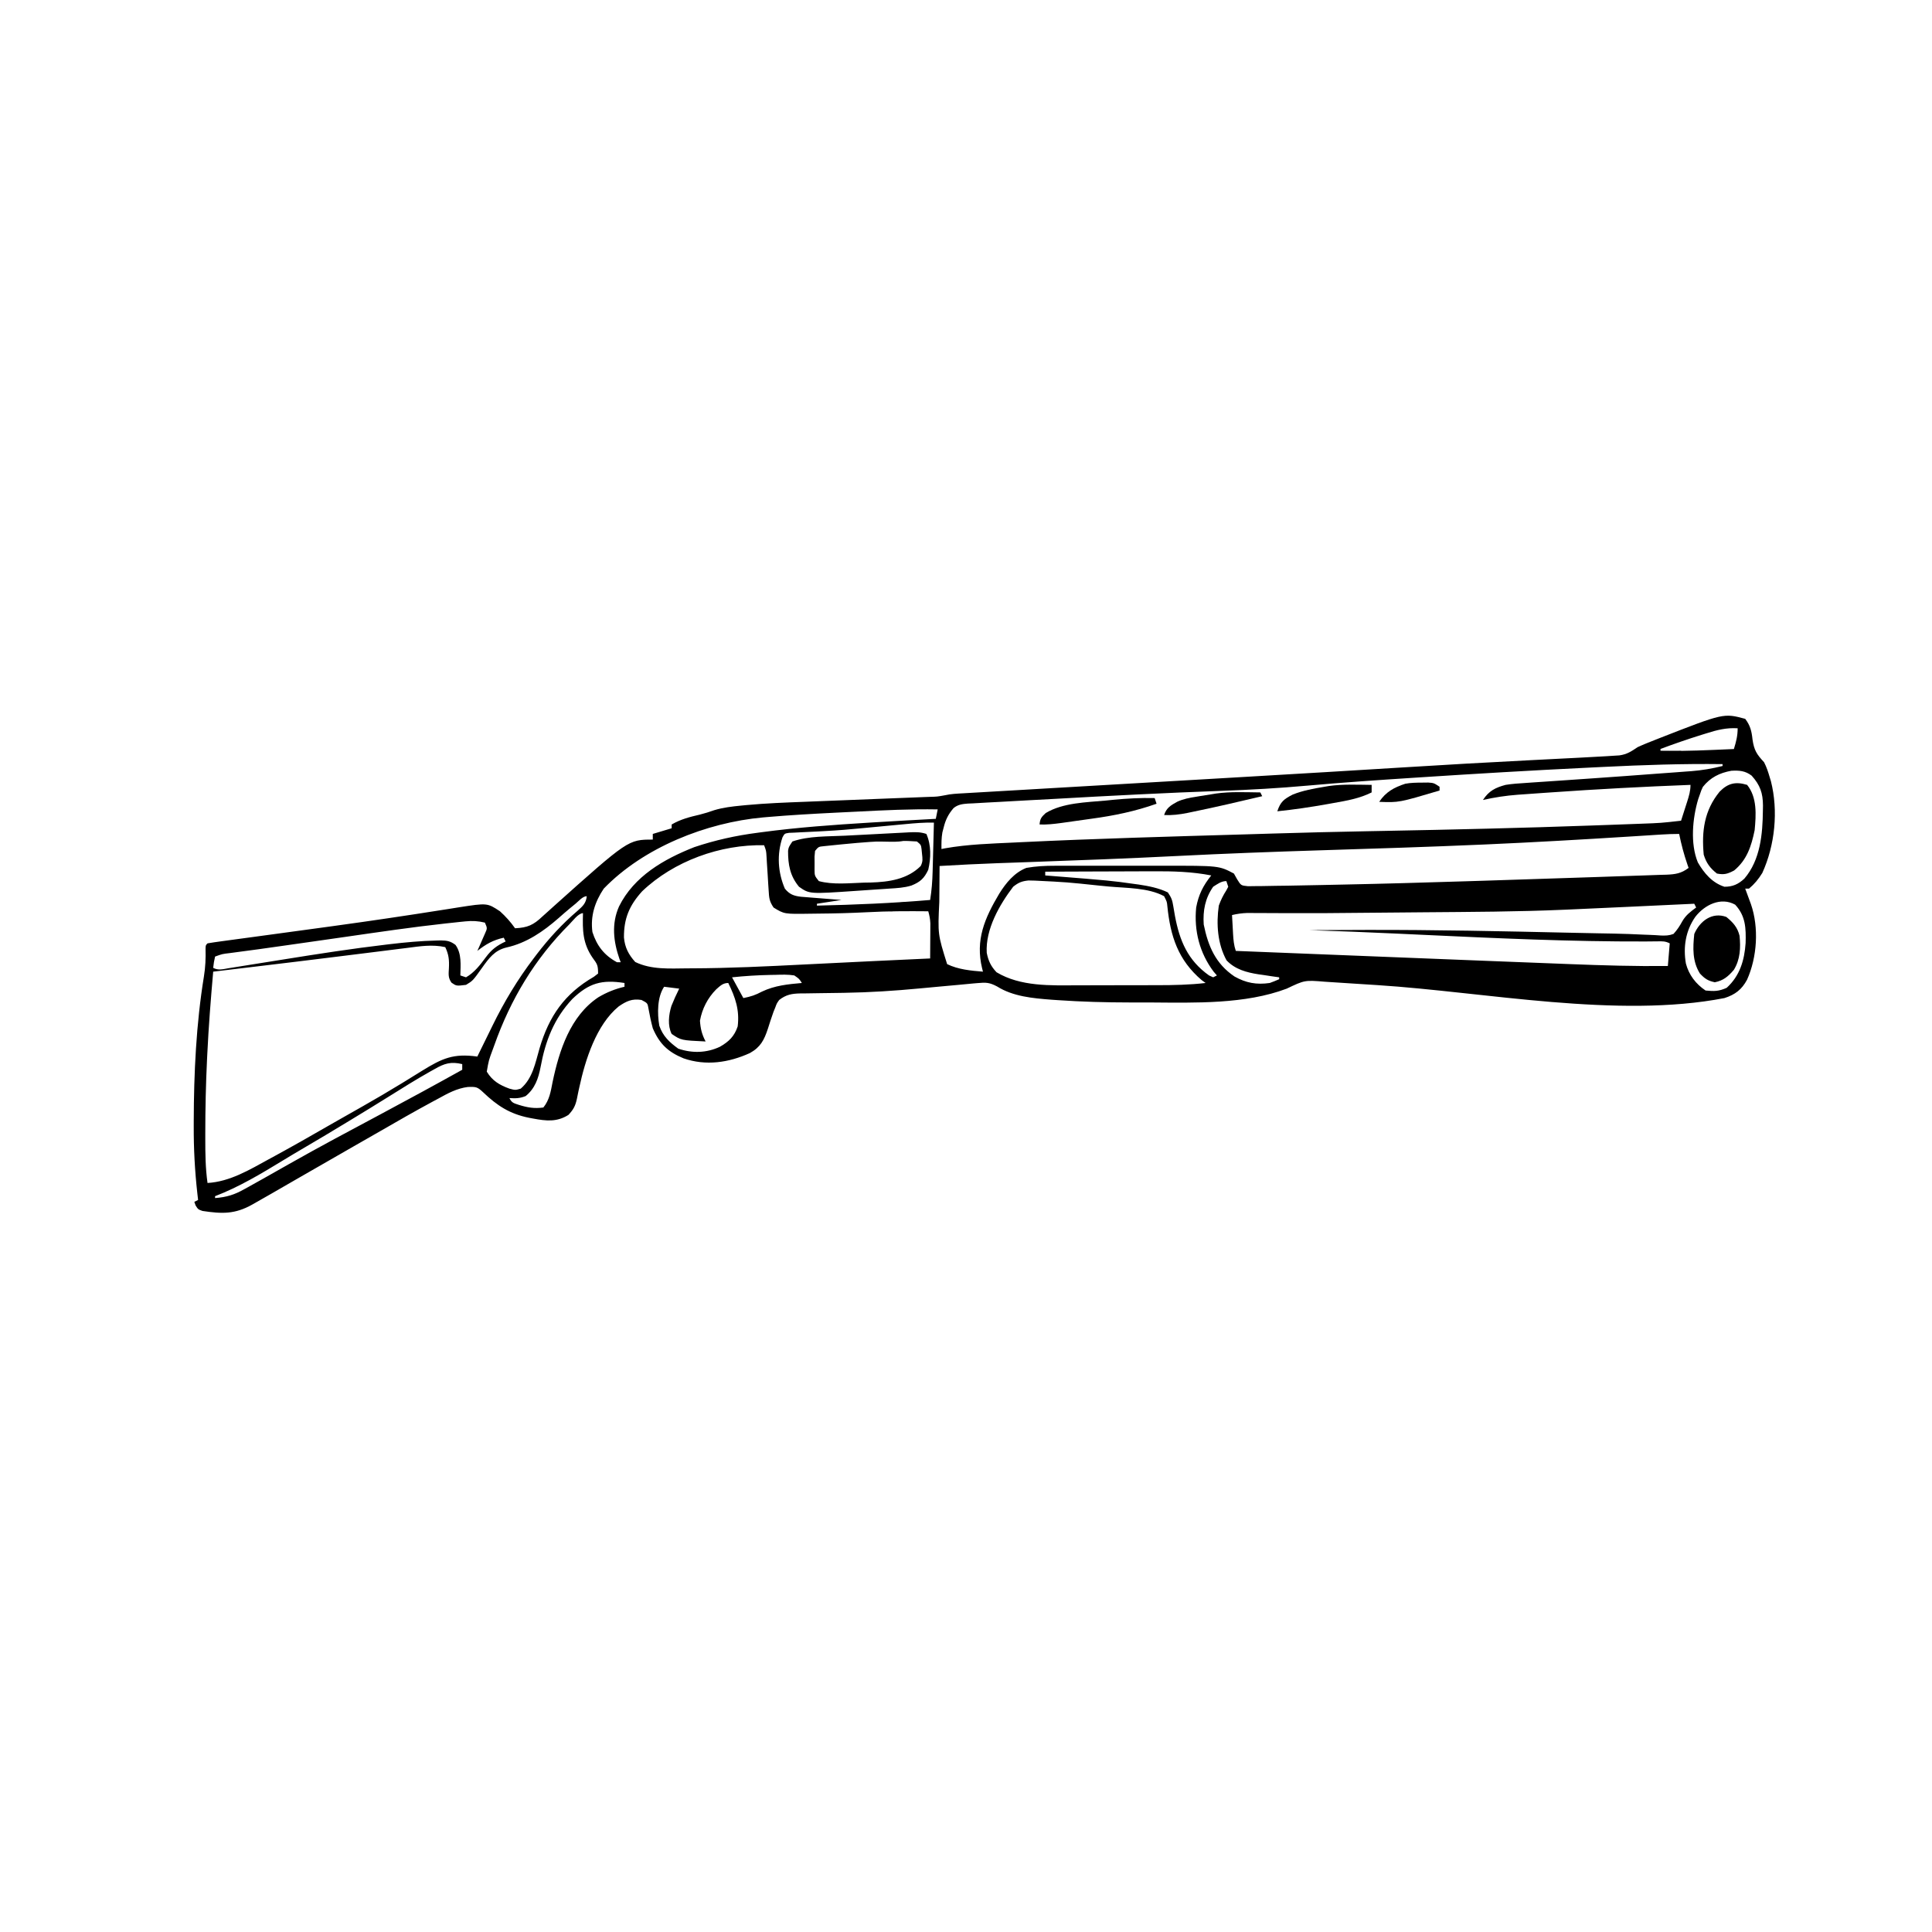 <svg width="300" height="300" viewBox="0 0 300 300" fill="none" xmlns="http://www.w3.org/2000/svg">
<path d="M270.995 111.621C271.788 112.664 271.994 113.539 272.13 114.825C272.375 116.51 272.785 117.136 273.924 118.359C274.315 119.115 274.567 119.887 274.803 120.703C274.864 120.899 274.924 121.096 274.986 121.298C276.156 125.91 275.618 131.238 273.65 135.553C273.046 136.522 272.454 137.253 271.581 137.988C271.387 137.988 271.194 137.988 270.995 137.988C271.076 138.207 271.157 138.426 271.241 138.652C271.347 138.94 271.453 139.229 271.562 139.526C271.668 139.812 271.773 140.097 271.882 140.391C273.15 144.039 272.848 148.646 271.279 152.136C270.452 153.669 269.426 154.451 267.772 154.98C251.196 158.202 230.615 154.043 213.899 152.968C212.714 152.892 211.528 152.816 210.343 152.741C209.525 152.688 208.707 152.635 207.89 152.582C207.393 152.55 206.896 152.518 206.399 152.486C206.07 152.464 206.07 152.464 205.734 152.442C202.592 152.186 202.592 152.186 199.803 153.515C193.367 155.951 185.568 155.709 178.794 155.665C177.665 155.658 176.536 155.659 175.407 155.661C171.683 155.657 167.976 155.56 164.26 155.302C163.926 155.279 163.592 155.256 163.248 155.232C160.391 155.013 157.31 154.74 154.836 153.182C153.654 152.555 153.112 152.531 151.793 152.655C151.488 152.68 151.488 152.68 151.177 152.706C150.393 152.774 149.61 152.852 148.827 152.929C147.851 153.019 146.876 153.107 145.901 153.195C144.861 153.289 143.821 153.385 142.782 153.485C138.917 153.853 135.063 154.101 131.18 154.163C130.927 154.167 130.675 154.172 130.414 154.176C129.377 154.193 128.34 154.209 127.303 154.219C126.532 154.227 125.762 154.24 124.991 154.255C124.758 154.256 124.525 154.257 124.284 154.258C122.945 154.287 122.061 154.443 120.995 155.273C120.616 155.804 120.616 155.804 120.39 156.427C120.249 156.773 120.249 156.773 120.105 157.126C119.793 157.991 119.515 158.864 119.237 159.741C118.658 161.496 118.096 162.597 116.454 163.513C113.166 165.013 109.609 165.537 106.155 164.344C103.743 163.356 102.405 162.099 101.366 159.668C101.097 158.664 100.881 157.67 100.703 156.647C100.553 155.765 100.553 155.765 99.608 155.273C98.147 155.035 97.249 155.467 96.074 156.275C92.594 159.116 90.873 164.595 89.965 168.805C89.918 169.015 89.871 169.224 89.823 169.44C89.733 169.847 89.649 170.255 89.573 170.664C89.334 171.751 89.034 172.295 88.272 173.117C86.475 174.255 84.813 174.065 82.817 173.694C82.598 173.653 82.379 173.612 82.153 173.57C79.155 172.967 77.215 171.706 75.008 169.597C74.116 168.767 73.941 168.747 72.669 168.781C70.933 169.001 69.557 169.764 68.041 170.599C67.746 170.757 67.451 170.915 67.148 171.078C64.455 172.533 61.798 174.049 59.15 175.583C57.708 176.416 56.26 177.239 54.813 178.064C51.893 179.73 48.978 181.405 46.068 183.087C41.824 185.538 41.824 185.538 39.751 186.712C39.569 186.816 39.387 186.92 39.199 187.028C36.465 188.569 34.471 188.491 31.44 188.035C30.76 187.793 30.76 187.793 30.374 187.184C30.275 186.905 30.275 186.905 30.174 186.621C30.368 186.524 30.561 186.428 30.76 186.328C30.719 185.97 30.678 185.612 30.636 185.243C30.252 181.774 30.068 178.354 30.083 174.866C30.083 174.613 30.084 174.361 30.084 174.102C30.104 166.625 30.459 159.018 31.664 151.629C31.898 150.187 31.958 148.815 31.917 147.354C31.932 146.777 31.932 146.777 32.225 146.484C32.934 146.364 33.639 146.26 34.352 146.165C34.576 146.135 34.8 146.104 35.031 146.073C35.522 146.006 36.013 145.939 36.504 145.873C37.293 145.768 38.082 145.66 38.871 145.553C39.999 145.399 41.128 145.246 42.256 145.093C45.181 144.697 48.104 144.298 51.028 143.897C51.317 143.857 51.607 143.817 51.905 143.776C57.539 143.003 63.163 142.171 68.78 141.28C69.07 141.235 69.36 141.189 69.659 141.143C70.181 141.061 70.704 140.978 71.226 140.892C75.66 140.202 75.66 140.202 77.635 141.504C78.528 142.314 79.286 143.155 79.979 144.14C81.941 144.049 82.841 143.629 84.246 142.291C84.605 141.967 84.965 141.644 85.326 141.322C85.508 141.156 85.691 140.991 85.879 140.821C97.549 130.371 97.549 130.371 101.366 130.371C101.366 130.081 101.366 129.791 101.366 129.492C102.816 129.057 102.816 129.057 104.295 128.613C104.295 128.42 104.295 128.226 104.295 128.027C105.696 127.21 107.102 126.857 108.676 126.49C109.437 126.302 110.15 126.072 110.887 125.812C112.286 125.389 113.667 125.23 115.115 125.09C115.372 125.065 115.628 125.04 115.892 125.014C118.916 124.733 121.944 124.616 124.977 124.501C125.59 124.477 126.203 124.452 126.816 124.427C128.408 124.363 130.001 124.3 131.594 124.238C134.159 124.138 136.724 124.037 139.288 123.933C140.18 123.897 141.072 123.863 141.964 123.829C142.508 123.808 143.051 123.786 143.595 123.764C143.842 123.755 144.089 123.746 144.343 123.737C145.536 123.704 145.536 123.704 146.706 123.491C147.675 123.267 148.653 123.234 149.644 123.179C149.875 123.165 150.107 123.151 150.345 123.137C151.123 123.091 151.901 123.047 152.679 123.002C153.237 122.97 153.795 122.937 154.353 122.904C155.876 122.815 157.399 122.726 158.922 122.639C160.534 122.545 162.146 122.451 163.759 122.356C166.835 122.176 169.912 121.997 172.988 121.819C178.414 121.504 183.841 121.187 189.267 120.871C190.916 120.774 192.566 120.678 194.216 120.582C202.089 120.123 209.96 119.655 217.831 119.165C224.412 118.755 230.993 118.378 237.578 118.046C239.452 117.951 241.327 117.855 243.201 117.758C243.834 117.726 244.466 117.694 245.098 117.662C246.211 117.605 247.324 117.544 248.436 117.48C248.976 117.45 248.976 117.45 249.527 117.419C249.868 117.397 250.208 117.375 250.558 117.352C251.007 117.324 251.007 117.324 251.466 117.295C252.645 117.132 253.306 116.675 254.295 116.015C255.19 115.6 256.106 115.241 257.024 114.88C257.278 114.779 257.533 114.679 257.796 114.575C267.651 110.725 267.651 110.725 270.995 111.621ZM264.971 113.873C264.715 113.952 264.46 114.031 264.197 114.112C262.046 114.783 259.921 115.519 257.811 116.308C257.811 116.405 257.811 116.502 257.811 116.601C261.624 116.663 265.428 116.477 269.237 116.308C269.586 115.173 269.823 114.282 269.823 113.086C268.063 112.984 266.642 113.343 264.971 113.873ZM248.916 119.09C248.131 119.129 247.346 119.167 246.561 119.205C237.8 119.628 229.046 120.15 220.293 120.721C219.871 120.749 219.871 120.749 219.442 120.776C213.957 121.132 208.475 121.502 203.001 121.993C198.564 122.392 194.137 122.642 189.684 122.802C181.011 123.116 172.342 123.563 163.678 124.054C162.372 124.128 161.067 124.198 159.761 124.264C158.213 124.342 156.665 124.429 155.117 124.522C154.542 124.555 153.966 124.585 153.39 124.613C152.598 124.651 151.807 124.699 151.015 124.75C150.783 124.759 150.552 124.768 150.313 124.777C149.455 124.841 148.745 124.923 148.067 125.483C147.272 126.406 146.827 127.291 146.538 128.467C146.47 128.729 146.401 128.992 146.331 129.263C146.18 130.136 146.181 130.952 146.19 131.836C146.379 131.798 146.567 131.761 146.762 131.722C150.292 131.099 153.859 130.996 157.433 130.829C157.991 130.802 157.991 130.802 158.56 130.774C170.166 130.216 181.782 129.899 193.395 129.56C194.837 129.518 196.279 129.475 197.721 129.43C202.561 129.282 207.402 129.165 212.244 129.073C212.655 129.065 212.655 129.065 213.075 129.057C213.635 129.047 214.196 129.036 214.757 129.026C225.571 128.822 236.381 128.573 247.189 128.184C247.993 128.155 248.798 128.127 249.602 128.098C250.858 128.054 252.114 128.008 253.37 127.961C253.827 127.943 254.284 127.927 254.741 127.91C257.897 127.796 257.897 127.796 261.034 127.441C261.279 126.679 261.523 125.916 261.766 125.152C261.871 124.828 261.871 124.828 261.978 124.497C262.264 123.594 262.499 122.828 262.499 121.875C255.252 122.151 248.017 122.538 240.782 123.047C240.425 123.071 240.068 123.096 239.7 123.121C238.675 123.192 237.649 123.265 236.624 123.34C236.169 123.371 236.169 123.371 235.706 123.403C233.858 123.541 232.08 123.809 230.272 124.219C231.188 122.806 232.206 122.303 233.788 121.875C234.836 121.709 235.883 121.638 236.942 121.574C237.248 121.552 237.555 121.531 237.871 121.508C238.533 121.462 239.195 121.418 239.857 121.375C240.904 121.306 241.952 121.234 242.999 121.16C244.46 121.058 245.922 120.957 247.383 120.857C250.607 120.635 253.829 120.399 257.051 120.155C258.032 120.082 259.014 120.011 259.995 119.94C260.6 119.894 261.204 119.849 261.809 119.803C262.078 119.785 262.347 119.766 262.625 119.746C264.291 119.617 265.855 119.342 267.479 118.945C267.479 118.848 267.479 118.752 267.479 118.652C261.277 118.571 255.109 118.784 248.916 119.09ZM264.421 122.186C264.167 122.728 264.167 122.728 263.963 123.34C263.834 123.705 263.834 123.705 263.701 124.078C262.815 127.035 262.437 130.99 263.638 133.908C264.609 135.594 265.877 137.09 267.772 137.695C269.06 137.695 269.912 137.309 270.864 136.432C273.358 133.521 273.702 129.501 273.741 125.83C273.745 125.581 273.749 125.333 273.754 125.076C273.739 123.138 273.317 121.922 272.002 120.447C271 119.684 270.08 119.614 268.845 119.683C267.013 120.014 265.584 120.726 264.421 122.186ZM133.108 126.027C131.953 126.086 130.798 126.142 129.643 126.198C126.179 126.371 122.719 126.565 119.263 126.862C118.995 126.885 118.727 126.908 118.451 126.932C109.707 127.728 99.959 131.559 93.749 137.988C92.371 140.049 91.658 142.247 91.991 144.726C92.678 146.861 93.819 148.339 95.799 149.414C95.993 149.414 96.186 149.414 96.385 149.414C96.322 149.25 96.258 149.086 96.193 148.917C95.249 146.198 94.93 143.448 96.122 140.752C98.45 136.059 103.077 133.41 107.811 131.543C111.052 130.457 114.258 129.746 117.644 129.309C117.866 129.279 118.087 129.249 118.316 129.219C123.876 128.475 129.461 128.078 135.057 127.734C135.306 127.719 135.556 127.704 135.812 127.688C138.978 127.495 142.144 127.315 145.311 127.148C145.408 126.665 145.504 126.181 145.604 125.683C141.43 125.608 137.275 125.813 133.108 126.027ZM140.568 127.97C140.029 128.02 139.491 128.071 138.952 128.121C138.38 128.175 137.808 128.229 137.236 128.283C130.625 128.909 130.625 128.909 127.649 129.073C127.449 129.085 127.248 129.096 127.041 129.108C126.125 129.159 125.209 129.205 124.292 129.24C123.819 129.265 123.819 129.265 123.336 129.291C123.065 129.302 122.795 129.312 122.515 129.324C121.831 129.429 121.831 129.429 121.501 130.031C120.614 132.667 120.78 135.454 121.874 137.988C122.596 138.87 123.238 139.114 124.377 139.247C124.667 139.27 124.957 139.293 125.255 139.317C125.57 139.342 125.884 139.368 126.208 139.394C126.536 139.419 126.864 139.445 127.202 139.471C127.533 139.498 127.865 139.524 128.206 139.552C129.025 139.618 129.844 139.682 130.663 139.746C129.406 139.939 128.149 140.133 126.854 140.332C126.854 140.429 126.854 140.525 126.854 140.625C132.731 140.489 138.573 140.249 144.432 139.746C144.67 138.266 144.782 136.814 144.818 135.316C144.827 134.989 144.827 134.989 144.836 134.655C144.855 133.965 144.873 133.276 144.89 132.586C144.903 132.116 144.915 131.645 144.928 131.175C144.959 130.028 144.989 128.881 145.018 127.734C143.519 127.703 142.057 127.826 140.568 127.97ZM257.977 129.586C257.653 129.606 257.33 129.627 256.997 129.648C256.643 129.671 256.289 129.694 255.925 129.717C255.152 129.766 254.379 129.815 253.606 129.864C253.402 129.877 253.199 129.89 252.989 129.903C245.578 130.369 238.166 130.795 230.748 131.122C230.45 131.135 230.45 131.135 230.147 131.148C221.762 131.516 213.373 131.775 204.985 132.037C197.605 132.268 190.232 132.541 182.859 132.915C175.204 133.304 167.546 133.588 159.887 133.859C158.9 133.894 157.914 133.929 156.927 133.965C156.256 133.988 155.586 134.012 154.915 134.035C151.906 134.14 148.902 134.296 145.897 134.472C145.883 135.863 145.872 137.254 145.865 138.644C145.862 139.115 145.858 139.587 145.853 140.058C145.615 145.066 145.615 145.066 147.069 149.707C148.782 150.545 150.758 150.727 152.635 150.879C152.593 150.716 152.551 150.552 152.507 150.384C151.427 145.943 152.899 142.579 155.161 138.769C156.205 137.1 157.5 135.502 159.374 134.765C160.855 134.507 162.302 134.43 163.802 134.435C164.031 134.434 164.259 134.434 164.494 134.433C165.245 134.432 165.995 134.433 166.746 134.434C167.272 134.433 167.799 134.433 168.326 134.433C169.428 134.432 170.531 134.433 171.634 134.434C173.037 134.436 174.441 134.435 175.844 134.433C176.932 134.432 178.02 134.432 179.108 134.433C179.625 134.433 180.142 134.433 180.659 134.433C189.285 134.424 189.285 134.424 191.6 135.644C191.767 135.941 191.934 136.238 192.107 136.544C192.701 137.502 192.701 137.502 193.789 137.611C194.21 137.615 194.631 137.608 195.052 137.594C195.287 137.594 195.523 137.593 195.766 137.592C196.575 137.586 197.383 137.568 198.192 137.549C198.792 137.541 199.391 137.533 199.991 137.527C201.703 137.504 203.415 137.467 205.128 137.428C206.268 137.402 207.408 137.378 208.548 137.356C214.897 137.228 221.243 137.044 227.59 136.845C228.568 136.815 229.546 136.784 230.524 136.754C234.923 136.617 239.322 136.473 243.722 136.323C245.191 136.273 246.659 136.225 248.128 136.178C249.87 136.123 251.611 136.063 253.352 136C254 135.978 254.648 135.956 255.296 135.936C256.187 135.909 257.078 135.876 257.97 135.842C258.231 135.836 258.492 135.829 258.761 135.822C260.145 135.763 261.065 135.636 262.206 134.765C262.149 134.606 262.092 134.446 262.034 134.281C261.489 132.702 261.07 131.13 260.741 129.492C259.81 129.492 258.905 129.526 257.977 129.586ZM99.711 138.399C97.718 140.6 96.863 142.634 96.888 145.58C97.031 147.13 97.607 148.233 98.638 149.377C101.152 150.6 104.009 150.384 106.732 150.365C107.082 150.364 107.082 150.364 107.439 150.363C113.246 150.342 119.041 150.061 124.84 149.767C126.224 149.697 127.609 149.63 128.994 149.563C131.085 149.462 133.176 149.359 135.268 149.255C138.322 149.103 141.377 148.962 144.432 148.828C144.433 148.631 144.435 148.434 144.436 148.23C144.437 147.967 144.439 147.703 144.441 147.432C144.443 147.02 144.443 147.02 144.446 146.6C144.449 146.028 144.454 145.456 144.459 144.884C144.459 144.637 144.46 144.39 144.461 144.136C144.462 143.884 144.464 143.633 144.465 143.373C144.434 142.709 144.326 142.141 144.139 141.504C140.966 141.474 137.805 141.477 134.636 141.65C132.106 141.78 129.577 141.846 127.044 141.865C126.641 141.868 126.237 141.873 125.834 141.88C121.78 141.943 121.78 141.943 120.116 140.918C119.448 139.917 119.427 139.438 119.355 138.254C119.332 137.903 119.308 137.553 119.284 137.193C119.263 136.827 119.241 136.461 119.219 136.084C119.173 135.36 119.127 134.637 119.08 133.914C119.051 133.432 119.051 133.432 119.022 132.941C118.972 132.104 118.972 132.104 118.651 131.25C111.858 131.091 104.625 133.71 99.711 138.399ZM162.303 135.351C162.303 135.545 162.303 135.738 162.303 135.937C162.721 135.97 162.721 135.97 163.147 136.004C172.476 136.747 172.476 136.747 176.109 137.256C176.341 137.287 176.572 137.318 176.81 137.35C178.353 137.58 179.935 137.891 181.346 138.574C181.904 139.41 182.033 139.749 182.184 140.697C182.226 140.941 182.268 141.184 182.311 141.435C182.355 141.694 182.399 141.952 182.445 142.218C183.173 146.106 184.443 149.123 187.737 151.465C187.948 151.561 188.16 151.658 188.378 151.758C188.571 151.661 188.764 151.564 188.963 151.465C188.794 151.271 188.625 151.078 188.451 150.879C186.271 147.973 185.389 144.527 185.741 140.918C186.107 138.931 186.824 137.504 188.085 135.937C185.063 135.352 182.163 135.274 179.098 135.294C178.61 135.295 178.123 135.296 177.636 135.297C176.367 135.299 175.098 135.305 173.829 135.311C172.528 135.317 171.228 135.32 169.928 135.323C167.386 135.329 164.845 135.339 162.303 135.351ZM157.323 137.695C155.177 140.52 153.013 144.31 153.221 147.949C153.468 149.199 153.864 150.043 154.741 150.97C158.482 153.215 163.13 153.018 167.362 152.997C167.834 152.997 168.306 152.997 168.778 152.997C169.759 152.996 170.739 152.994 171.72 152.99C172.969 152.985 174.217 152.984 175.466 152.984C176.438 152.984 177.409 152.982 178.381 152.98C178.841 152.979 179.301 152.979 179.762 152.978C182.256 152.976 184.724 152.927 187.206 152.637C187.006 152.491 186.807 152.346 186.601 152.197C182.928 149.071 181.739 145.381 181.266 140.713C181.201 140.02 181.201 140.02 180.76 139.16C178.299 137.825 174.886 137.914 172.154 137.658C171.647 137.609 171.14 137.559 170.632 137.509C165.68 136.987 165.68 136.987 160.71 136.743C160.378 136.735 160.046 136.728 159.704 136.72C158.646 136.831 158.155 137.036 157.323 137.695ZM188.378 137.695C187.129 139.497 186.773 141.39 186.913 143.554C187.601 146.94 188.757 149.646 191.685 151.625C193.482 152.64 195.119 152.935 197.167 152.637C197.661 152.457 198.151 152.265 198.631 152.051C198.631 151.954 198.631 151.857 198.631 151.758C198.278 151.708 197.924 151.658 197.56 151.607C197.087 151.535 196.614 151.463 196.141 151.391C195.909 151.359 195.677 151.327 195.439 151.294C193.567 151.003 191.8 150.532 190.459 149.124C189.061 146.58 188.838 143.471 189.256 140.625C189.573 139.748 189.927 139.028 190.429 138.247C190.526 138.065 190.622 137.883 190.721 137.695C190.625 137.405 190.528 137.115 190.428 136.816C189.623 136.816 189.032 137.284 188.378 137.695ZM263.249 142.364C261.747 144.517 261.342 147.039 261.784 149.615C262.25 151.388 263.331 152.801 264.842 153.808C266.174 153.939 266.898 153.938 268.12 153.387C270.163 151.526 270.874 149.118 271.059 146.433C271.122 144.133 271.069 142.241 269.438 140.478C267.221 139.241 264.691 140.5 263.249 142.364ZM263.085 140.332C262.755 140.347 262.755 140.347 262.419 140.363C260.305 140.463 258.19 140.562 256.076 140.66C254.99 140.711 253.904 140.762 252.819 140.813C250.084 140.942 247.35 141.067 244.615 141.186C244.084 141.209 243.554 141.233 243.023 141.257C235.668 141.582 228.305 141.599 220.944 141.66C219.547 141.671 218.151 141.684 216.754 141.697C205.15 141.804 205.15 141.804 200.477 141.794C200.214 141.794 199.95 141.793 199.679 141.793C198.468 141.79 197.256 141.785 196.045 141.777C195.626 141.776 195.207 141.774 194.788 141.773C194.431 141.77 194.074 141.768 193.707 141.765C192.868 141.793 192.122 141.895 191.307 142.09C191.348 142.853 191.391 143.616 191.435 144.378C191.447 144.595 191.458 144.811 191.47 145.034C191.525 145.966 191.596 146.766 191.893 147.656C203.825 148.133 215.757 148.607 227.689 149.077C228.744 149.118 229.798 149.16 230.853 149.202C234.222 149.335 237.592 149.467 240.962 149.596C241.916 149.633 242.871 149.67 243.825 149.708C248.879 149.908 253.924 150.055 258.983 150C259.08 148.84 259.176 147.679 259.276 146.484C258.57 146.131 258.154 146.162 257.366 146.173C256.938 146.177 256.938 146.177 256.501 146.181C256.178 146.184 255.855 146.188 255.522 146.191C243.95 146.231 232.403 145.693 220.847 145.154C220.022 145.116 219.196 145.077 218.371 145.039C217.835 145.014 217.299 144.989 216.763 144.964C212.283 144.755 207.802 144.577 203.319 144.433C206.078 144.414 208.836 144.403 211.595 144.397C211.811 144.396 212.027 144.396 212.25 144.395C222.751 144.374 233.246 144.595 243.744 144.832C245.223 144.865 246.702 144.897 248.181 144.924C248.733 144.934 249.285 144.944 249.836 144.954C250.099 144.959 250.361 144.964 250.631 144.969C252.153 144.999 253.671 145.054 255.192 145.13C255.524 145.143 255.856 145.155 256.198 145.168C256.77 145.19 257.341 145.221 257.912 145.266C258.652 145.288 259.169 145.282 259.862 145.019C260.434 144.398 260.832 143.781 261.236 143.041C261.793 142.086 262.495 141.569 263.378 140.918C263.281 140.724 263.184 140.531 263.085 140.332ZM88.402 143.536C83.04 148.898 79.284 155.178 76.757 162.304C76.68 162.513 76.604 162.722 76.526 162.936C75.893 164.636 75.893 164.636 75.585 166.406C76.465 167.839 77.559 168.479 79.1 169.043C80.017 169.287 80.017 169.287 80.858 169.043C82.715 167.452 83.119 165.066 83.776 162.798C85.259 157.774 87.663 154.312 92.214 151.675C92.43 151.509 92.647 151.343 92.87 151.172C92.87 149.897 92.749 149.708 92.028 148.736C90.474 146.48 90.447 144.466 90.526 141.797C89.799 141.797 88.922 143.021 88.402 143.536ZM72.267 143.07C71.954 143.102 71.641 143.133 71.318 143.166C70.973 143.203 70.629 143.241 70.273 143.28C69.904 143.319 69.535 143.359 69.155 143.399C63.948 143.969 58.764 144.74 53.579 145.486C51.924 145.724 50.269 145.96 48.614 146.196C47.292 146.384 45.971 146.573 44.65 146.762C41.668 147.19 38.686 147.61 35.698 147.993C34.511 148.131 34.511 148.131 33.397 148.535C33.205 149.422 33.205 149.422 33.104 150.293C33.962 150.722 34.565 150.493 35.508 150.342C35.695 150.312 35.882 150.283 36.075 150.252C36.483 150.188 36.892 150.122 37.3 150.056C37.957 149.949 38.615 149.845 39.272 149.741C40.915 149.482 42.557 149.218 44.199 148.955C49.44 148.113 54.678 147.302 59.95 146.68C60.155 146.655 60.361 146.631 60.572 146.606C62.975 146.321 65.365 146.1 67.784 146.045C68.001 146.039 68.217 146.033 68.44 146.028C69.419 146.041 69.939 146.132 70.73 146.726C71.715 148.09 71.516 149.846 71.483 151.465C71.773 151.561 72.063 151.658 72.362 151.758C73.652 151.023 74.573 149.822 75.438 148.645C76.341 147.431 77.152 146.831 78.514 146.191C78.418 145.998 78.321 145.804 78.221 145.605C76.534 145.984 75.487 146.595 74.12 147.656C74.229 147.412 74.338 147.169 74.451 146.918C74.658 146.44 74.658 146.44 74.871 145.953C75.01 145.637 75.149 145.321 75.293 144.995C75.682 144.137 75.682 144.137 75.292 143.262C74.23 143.006 73.352 142.961 72.267 143.07ZM89.409 140.295C88.969 140.655 88.969 140.655 88.521 141.023C87.918 141.523 87.331 142.032 86.745 142.552C84.374 144.63 81.776 146.434 78.642 147.125C76.792 147.562 75.903 148.811 74.834 150.311C73.421 152.292 73.421 152.292 72.362 152.929C70.87 153.112 70.87 153.112 70.112 152.591C69.56 151.82 69.659 151.265 69.707 150.329C69.769 149.066 69.684 148.219 69.139 147.07C67.113 146.621 65.213 146.936 63.173 147.199C62.782 147.248 62.392 147.296 62.001 147.344C60.953 147.473 59.905 147.606 58.858 147.739C57.772 147.876 56.685 148.01 55.598 148.145C54.275 148.309 52.953 148.473 51.63 148.638C47.814 149.115 43.997 149.576 40.178 150.032C38.938 150.18 37.697 150.329 36.456 150.477C35.338 150.611 34.221 150.745 33.104 150.879C32.731 155.136 32.395 159.391 32.189 163.659C32.176 163.909 32.164 164.159 32.151 164.416C31.964 168.302 31.877 172.183 31.877 176.074C31.877 176.308 31.877 176.543 31.877 176.784C31.877 179.103 31.898 181.391 32.225 183.691C35.694 183.491 38.738 181.648 41.728 180.011C42.227 179.74 42.227 179.74 42.734 179.464C45.519 177.946 48.275 176.382 51.021 174.795C51.935 174.27 52.853 173.75 53.771 173.23C54.457 172.842 55.142 172.453 55.828 172.064C55.998 171.967 56.169 171.87 56.345 171.77C58.356 170.627 60.35 169.461 62.322 168.253C62.508 168.14 62.693 168.026 62.884 167.909C63.776 167.362 64.667 166.812 65.555 166.258C68.691 164.322 70.407 163.549 74.12 164.062C74.239 163.818 74.358 163.573 74.481 163.321C74.936 162.39 75.394 161.461 75.853 160.533C76.049 160.135 76.244 159.736 76.438 159.338C78.268 155.582 80.374 152.083 82.909 148.755C83.058 148.558 83.207 148.362 83.36 148.159C85.259 145.681 87.305 143.461 89.677 141.431C90.475 140.731 91.011 140.248 91.112 139.16C90.491 139.16 89.85 139.931 89.409 140.295ZM113.67 151.758C114.251 152.821 114.831 153.885 115.428 154.98C116.642 154.738 117.273 154.524 118.321 153.973C120.33 153.022 122.316 152.835 124.51 152.637C124.109 151.995 124.109 151.995 123.338 151.465C122.36 151.304 121.397 151.341 120.409 151.373C120.134 151.378 119.86 151.382 119.577 151.387C117.597 151.428 115.639 151.548 113.67 151.758ZM88.872 155.122C86.012 158.177 84.685 161.642 83.94 165.701C83.595 167.473 83.074 169.016 81.627 170.196C80.734 170.558 80.055 170.574 79.1 170.508C79.485 171.277 79.781 171.297 80.583 171.57C81.922 171.984 82.978 172.165 84.374 171.972C85.323 170.791 85.523 169.484 85.802 168.036C86.831 163.135 88.544 157.76 92.926 154.846C94.236 154.077 95.494 153.568 96.971 153.222C96.971 153.029 96.971 152.836 96.971 152.637C93.447 152.09 91.464 152.631 88.872 155.122ZM111.207 153.628C109.875 154.983 109.029 156.629 108.69 158.496C108.774 159.736 108.991 160.632 109.569 161.719C105.766 161.54 105.766 161.54 104.295 160.547C103.639 159.233 103.837 157.574 104.254 156.207C104.622 155.289 105.025 154.4 105.467 153.515C104.694 153.419 103.92 153.322 103.124 153.222C102.048 154.836 102.054 157.356 102.372 159.255C102.93 160.898 103.953 161.844 105.321 162.835C107.482 163.569 109.711 163.516 111.784 162.543C113.181 161.742 114.033 160.923 114.549 159.375C114.856 156.823 114.198 154.914 113.085 152.637C112.239 152.637 111.823 153.094 111.207 153.628ZM67.491 166.003C67.277 166.122 67.062 166.241 66.841 166.364C64.623 167.61 62.467 168.96 60.312 170.312C58.359 171.537 56.389 172.736 54.418 173.932C54.241 174.039 54.064 174.146 53.882 174.257C51.656 175.608 49.425 176.949 47.175 178.26C46.1 178.887 45.032 179.524 43.97 180.172C40.565 182.248 37.134 184.31 33.397 185.742C33.397 185.839 33.397 185.935 33.397 186.035C35.181 185.901 36.409 185.519 37.956 184.643C38.273 184.47 38.273 184.47 38.596 184.293C39.307 183.902 40.015 183.505 40.721 183.105C41.104 182.889 41.104 182.889 41.495 182.669C42.606 182.042 43.716 181.414 44.825 180.784C49.553 178.101 54.358 175.557 59.151 172.994C63.377 170.733 67.589 168.446 71.776 166.113C71.776 165.823 71.776 165.533 71.776 165.234C70.019 164.812 69.007 165.128 67.491 166.003Z" fill="black"/>
<path d="M271.29 121.874C272.866 123.817 272.686 126.531 272.462 128.906C271.95 131.394 271.267 133.523 269.276 135.168C268.245 135.704 267.744 135.862 266.603 135.644C265.52 134.783 264.964 134.021 264.552 132.714C264.213 129.075 264.634 125.844 267.023 122.928C268.324 121.601 269.525 121.341 271.29 121.874Z" fill="black"/>
<path d="M143.846 129.492C144.619 131.223 144.559 133.245 144.139 135.058C143.503 136.404 142.897 136.953 141.524 137.507C140.395 137.856 139.248 137.911 138.074 137.983C137.805 138.002 137.536 138.021 137.258 138.041C136.691 138.08 136.124 138.117 135.557 138.153C134.697 138.207 133.839 138.268 132.98 138.33C125.695 138.831 125.695 138.831 124.071 137.695C122.674 136.019 122.36 134.256 122.371 132.112C122.459 131.542 122.459 131.542 123.045 130.664C125.579 129.79 128.533 129.899 131.194 129.766C131.649 129.742 132.105 129.718 132.561 129.694C133.462 129.646 134.364 129.6 135.266 129.555C136.376 129.5 137.485 129.44 138.595 129.38C139.173 129.35 139.752 129.32 140.331 129.29C140.721 129.269 140.721 129.269 141.119 129.247C142.118 129.2 142.889 129.173 143.846 129.492ZM131.175 131.066C130.881 131.094 130.881 131.094 130.58 131.122C130.02 131.176 129.46 131.234 128.9 131.293C128.576 131.327 128.252 131.361 127.918 131.395C127.104 131.476 127.104 131.476 126.561 132.128C126.467 133.014 126.467 133.014 126.488 134.014C126.486 134.352 126.485 134.69 126.483 135.039C126.493 135.987 126.493 135.987 127.147 136.816C129.346 137.418 131.908 137.125 134.16 137.054C134.511 137.048 134.862 137.043 135.224 137.037C138.028 136.95 140.895 136.544 142.967 134.472C143.329 133.748 143.256 133.367 143.169 132.568C143.146 132.335 143.123 132.103 143.099 131.863C143.012 131.188 143.012 131.188 142.381 130.664C141.466 130.594 140.587 130.567 139.671 130.572C139.394 130.573 139.116 130.574 138.829 130.574C136.267 130.61 133.724 130.818 131.175 131.066Z" fill="black"/>
<path d="M268.067 142.383C269.115 143.241 269.795 143.991 270.118 145.313C270.299 147.179 270.231 148.952 269.239 150.586C268.368 151.616 267.608 152.26 266.273 152.527C265.193 152.293 264.727 151.975 263.966 151.172C262.78 149.291 262.858 147.186 263.087 145.02C263.947 143.024 265.859 141.567 268.067 142.383Z" fill="black"/>
<path d="M179.297 123.925C179.442 124.36 179.442 124.36 179.59 124.804C176.265 125.983 172.989 126.656 169.497 127.13C168.684 127.241 167.872 127.357 167.06 127.473C166.539 127.547 166.018 127.62 165.496 127.694C165.256 127.727 165.015 127.761 164.768 127.796C163.645 127.948 162.562 128.068 161.426 128.027C161.489 127.136 161.713 126.86 162.378 126.25C165.03 124.642 168.71 124.588 171.716 124.31C172.091 124.272 172.466 124.234 172.853 124.195C175.008 123.986 177.132 123.872 179.297 123.925Z" fill="black"/>
<path d="M212.988 121.876C212.988 122.262 212.988 122.649 212.988 123.048C211.113 123.981 209.2 124.316 207.147 124.677C206.797 124.741 206.447 124.804 206.086 124.869C203.512 125.327 200.94 125.71 198.34 125.977C198.826 124.493 199.381 124.074 200.734 123.38C202.324 122.742 203.98 122.451 205.664 122.169C205.89 122.13 206.116 122.091 206.348 122.051C208.539 121.745 210.782 121.851 212.988 121.876Z" fill="black"/>
<path d="M195.703 123.047C195.848 123.337 195.848 123.337 195.996 123.633C192.367 124.487 188.737 125.341 185.083 126.086C184.848 126.135 184.613 126.184 184.371 126.235C183.148 126.479 182.017 126.614 180.762 126.562C181.124 125.436 181.805 125.042 182.813 124.488C183.742 124.061 184.704 123.882 185.706 123.724C185.913 123.689 186.121 123.654 186.335 123.617C186.918 123.52 187.502 123.43 188.086 123.34C188.322 123.3 188.558 123.261 188.801 123.221C191.076 122.9 193.412 123.023 195.703 123.047Z" fill="black"/>
<path d="M220.77 121.526C221.103 121.522 221.436 121.518 221.778 121.514C222.656 121.581 222.656 121.581 223.535 122.167C223.535 122.36 223.535 122.554 223.535 122.753C217.23 124.625 217.23 124.625 214.16 124.511C215.191 122.965 216.484 122.261 218.215 121.699C219.072 121.539 219.899 121.531 220.77 121.526Z" fill="black"/>
<path d="M143.555 140.039C143.651 140.33 143.748 140.62 143.848 140.918C142.881 141.402 141.799 141.323 140.735 141.376C140.5 141.389 140.265 141.401 140.023 141.414C139.443 141.446 138.862 141.475 138.281 141.504C138.281 140.625 138.281 140.625 138.574 140.332C140.239 140.014 141.864 140.009 143.555 140.039Z" fill="black"/>
<path d="M135.059 129.785C137.282 129.785 139.506 129.785 141.797 129.785C140.62 130.962 138.612 130.678 137.027 130.683C136.078 130.682 135.129 130.674 134.18 130.664C134.47 130.567 134.76 130.471 135.059 130.371C135.059 130.178 135.059 129.984 135.059 129.785Z" fill="black"/>
<path d="M145.605 124.219C145.605 124.606 145.605 124.993 145.605 125.391C144.735 125.295 143.865 125.198 142.969 125.098C142.969 124.808 142.969 124.518 142.969 124.219C143.958 123.972 144.631 123.895 145.605 124.219Z" fill="black"/>
<path d="M257.812 115.43C257.812 115.816 257.812 116.203 257.812 116.602C258.876 116.602 259.939 116.602 261.035 116.602C261.035 116.698 261.035 116.795 261.035 116.895C259.585 116.895 258.135 116.895 256.641 116.895C256.447 116.508 256.254 116.121 256.055 115.723C256.663 115.561 257.181 115.43 257.812 115.43Z" fill="black"/>
</svg>
